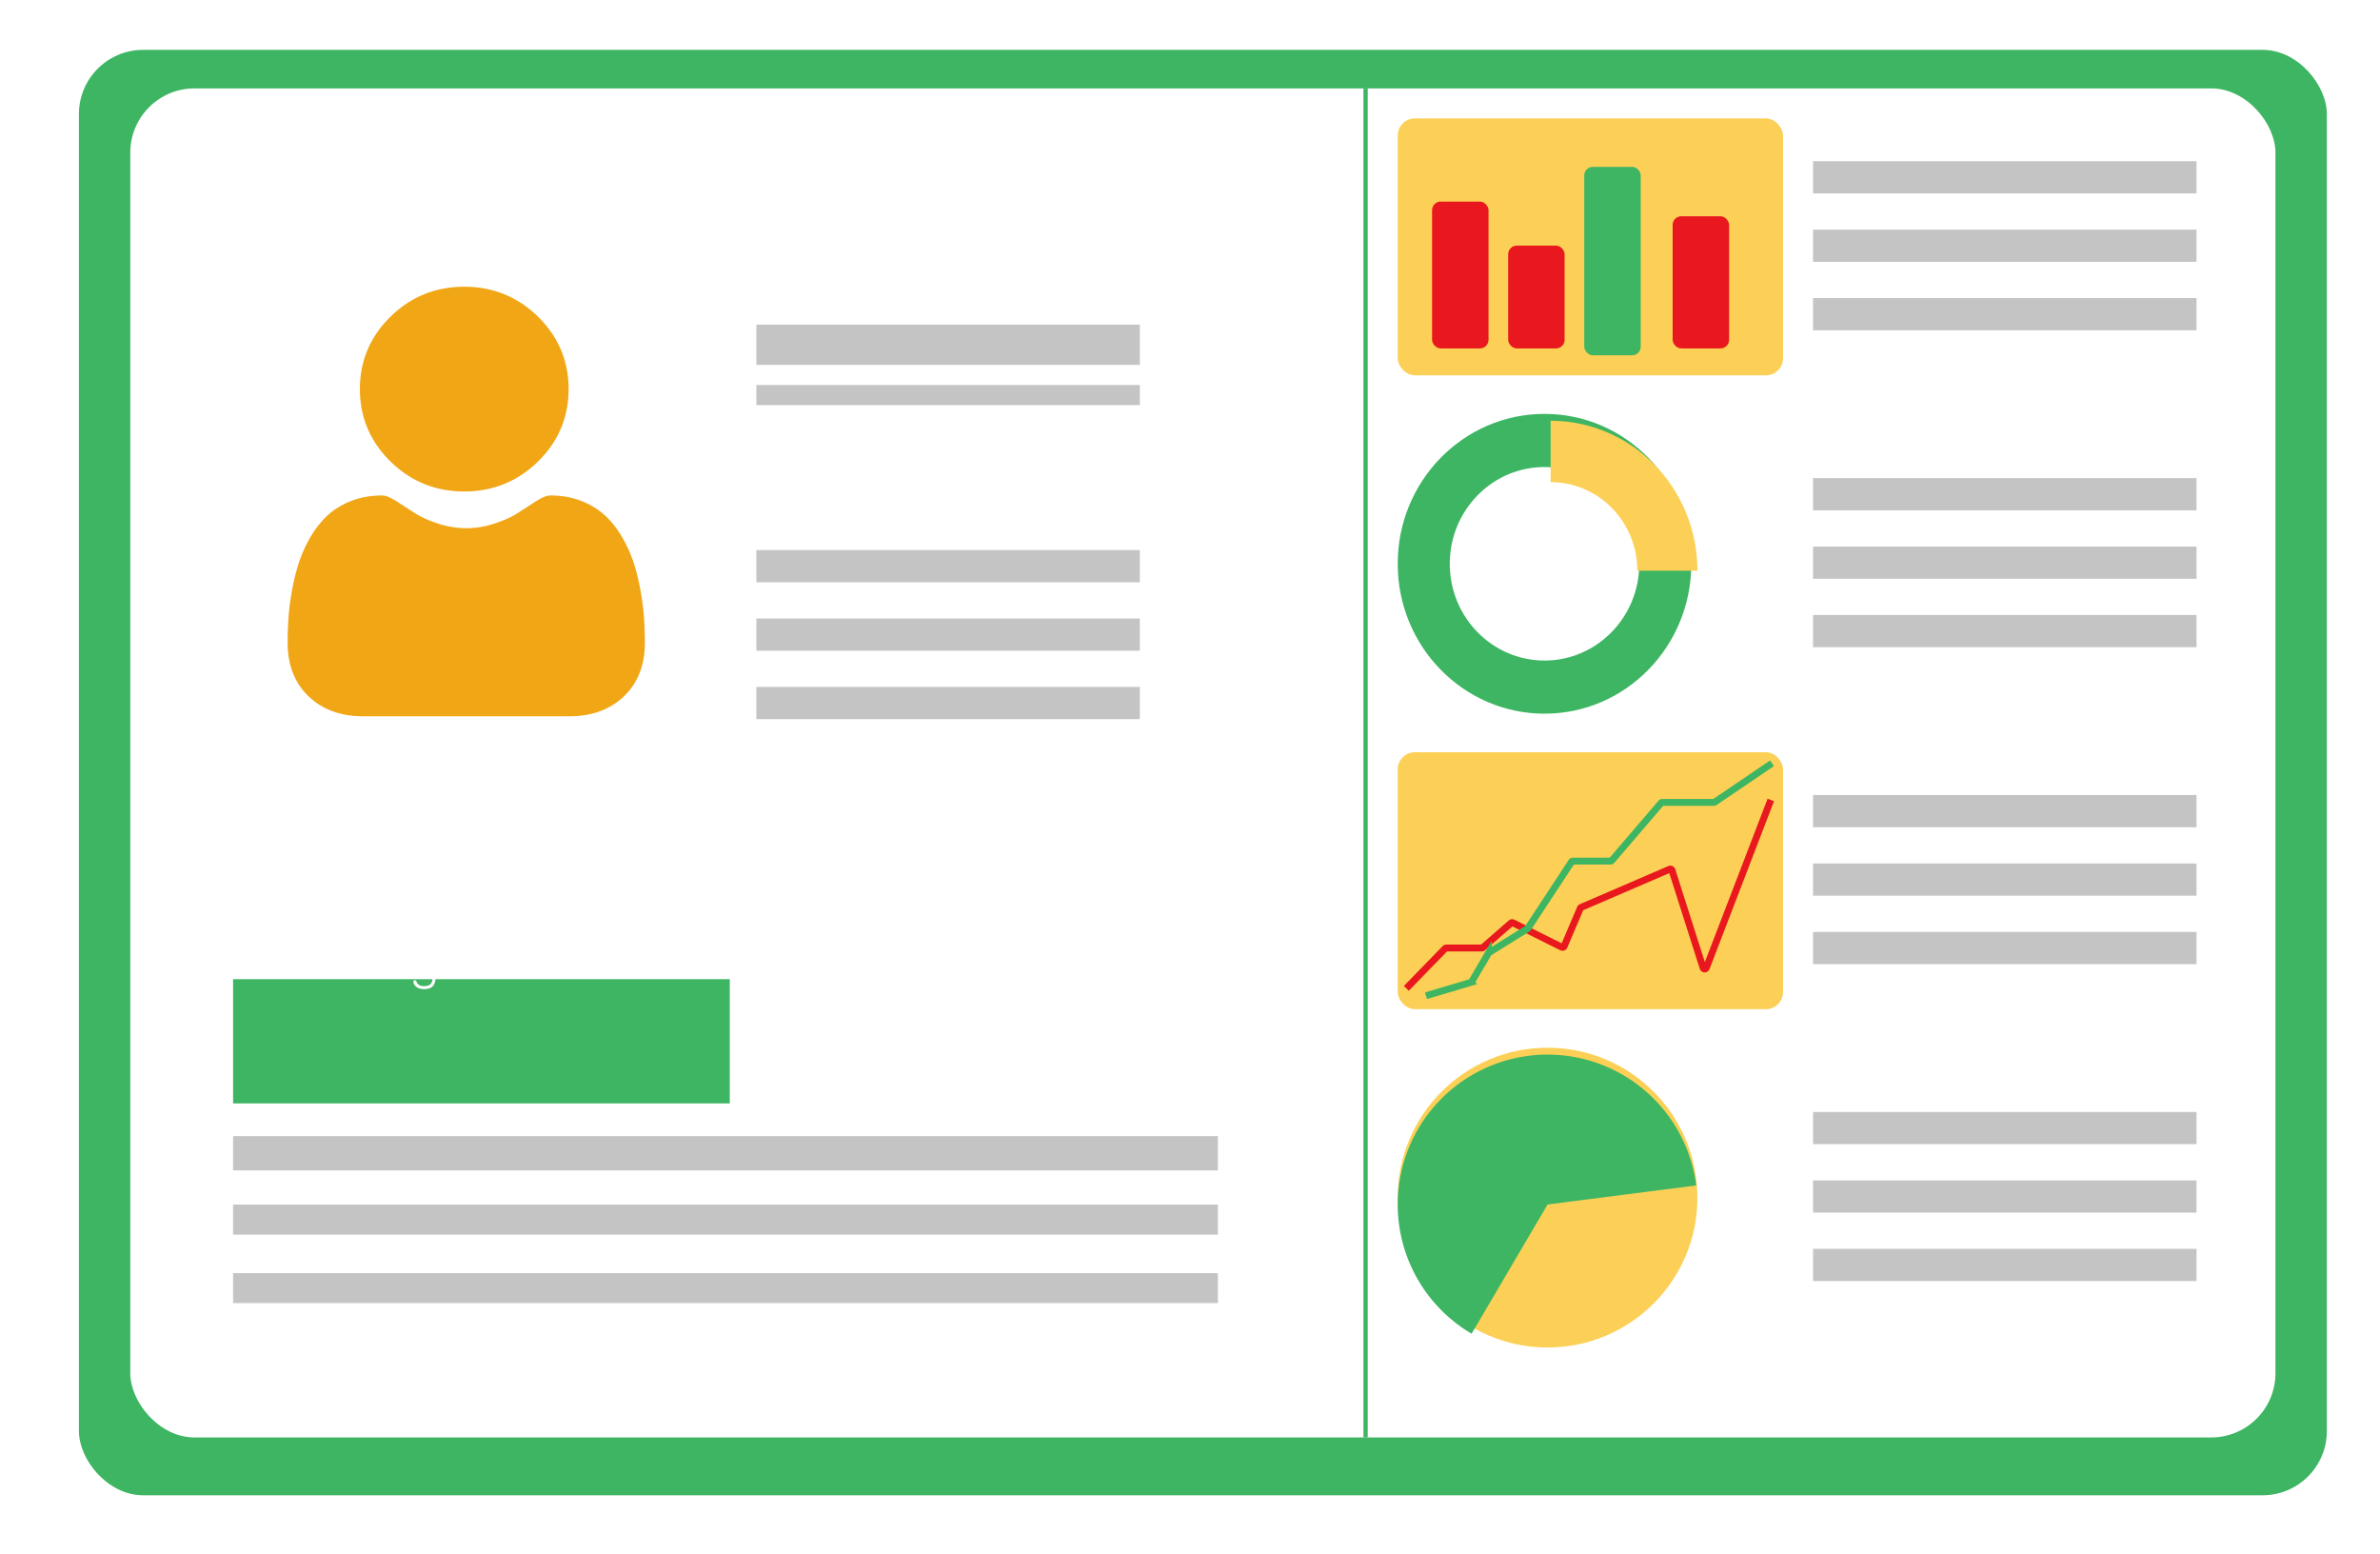 <svg width="573" height="374" fill="none" xmlns="http://www.w3.org/2000/svg"><g filter="url(#a)"><rect x="19" y="12" width="541.204" height="347.917" rx="15.463" fill="#3DB562"/></g><rect x="31.367" y="21.278" width="516.463" height="324.722" rx="15.463" fill="#fff"/><path stroke="#3DB562" stroke-width="1.031" d="M328.774 21.278V346"/><path fill="#C4C4C4" d="M56.115 289.96h237.099v7.216H56.115zM56.115 273.466h237.099v8.247H56.115zM56.115 306.454h237.099v7.216H56.115z"/><g filter="url(#b)"><path fill="#fff" d="M56.116 217.142h237.099v29.895H56.116z"/></g><g filter="url(#c)"><path fill="#3DB562" d="M56.116 217.142h119.58v29.895H56.116z"/></g><path d="M67.089 235.482c-.644 0-1.204-.103-1.683-.309-.47-.215-.833-.491-1.088-.829a1.954 1.954 0 0 1-.396-1.089.254.254 0 0 1 .26-.247h.247c.148 0 .24.082.272.247.058.396.285.743.68 1.04.397.296.966.445 1.708.445.783 0 1.365-.14 1.744-.421.388-.288.581-.688.581-1.2 0-.313-.094-.569-.284-.767-.182-.206-.45-.383-.804-.532-.355-.156-.89-.35-1.608-.581-.635-.206-1.134-.408-1.497-.606-.355-.198-.619-.441-.792-.73-.173-.289-.26-.656-.26-1.101 0-.42.112-.8.334-1.138.231-.338.561-.602.99-.792.429-.198.94-.297 1.534-.297.61 0 1.134.112 1.57.334.438.215.768.491.99.829.223.33.343.664.36 1.002a.236.236 0 0 1-.075.173c-.041.05-.103.075-.186.075h-.247a.347.347 0 0 1-.173-.05c-.058-.041-.09-.107-.1-.198-.048-.412-.271-.75-.667-1.014-.388-.272-.878-.408-1.472-.408-.635 0-1.142.123-1.522.371-.37.247-.556.618-.556 1.113 0 .322.082.59.247.804.173.206.429.388.767.544.338.149.837.33 1.497.545.676.214 1.204.42 1.583.618.38.198.664.437.854.718.198.28.297.643.297 1.088 0 .743-.277 1.324-.83 1.745-.552.412-1.31.618-2.275.618Zm7.168 0c-.858 0-1.522-.247-1.992-.742-.47-.503-.717-1.204-.742-2.103l-.012-.495.012-.495c.025-.899.272-1.595.742-2.09.47-.503 1.134-.755 1.992-.755.544 0 1.006.099 1.385.297.388.19.677.437.866.742.19.297.293.606.31.928a.234.234 0 0 1-.075.198.298.298 0 0 1-.197.074h-.174c-.082 0-.144-.016-.185-.049a.96.96 0 0 1-.112-.211c-.165-.453-.395-.775-.692-.965-.297-.197-.672-.296-1.126-.296-.594 0-1.068.181-1.423.544-.346.354-.532.903-.556 1.645l-.013.433.013.433c.024.742.21 1.295.556 1.658.355.354.83.532 1.423.532.453 0 .829-.095 1.126-.285.297-.198.528-.524.692-.977a.662.662 0 0 1 .112-.198c.041-.041.103-.062.185-.062h.174c.074 0 .14.029.197.087a.2.2 0 0 1 .075.185c-.017.322-.12.635-.31.94-.19.297-.478.545-.866.743-.379.189-.84.284-1.385.284Zm6.644 0c-.857 0-1.525-.26-2.004-.779-.47-.528-.717-1.208-.742-2.041l-.012-.52.012-.519c.025-.833.272-1.51.742-2.029.479-.528 1.147-.792 2.004-.792.858 0 1.522.264 1.992.792.478.519.73 1.196.755 2.029.008.082.012.255.012.519s-.004.437-.012.52c-.025.833-.277 1.513-.755 2.041-.47.519-1.134.779-1.992.779Zm0-.717c.586 0 1.056-.186 1.41-.557.364-.379.557-.915.582-1.608a5.49 5.49 0 0 0 .013-.458 5.49 5.49 0 0 0-.013-.458c-.025-.692-.218-1.224-.581-1.595-.355-.38-.825-.569-1.41-.569-.586 0-1.06.189-1.423.569-.355.371-.544.903-.57 1.595l-.012.458.013.458c.025.693.214 1.229.569 1.608.363.371.837.557 1.422.557Zm4.721.593a.265.265 0 0 1-.198-.074.266.266 0 0 1-.074-.198v-5.876a.27.27 0 0 1 .074-.198.25.25 0 0 1 .198-.086h.198a.25.25 0 0 1 .198.086.25.25 0 0 1 .087.198v.569c.297-.569.857-.853 1.682-.853h.458a.27.27 0 0 1 .198.074c.05.05.074.115.074.198v.173a.266.266 0 0 1-.074.198.265.265 0 0 1-.198.074h-.532c-.495 0-.887.145-1.175.433-.289.289-.433.681-.433 1.175v3.835a.246.246 0 0 1-.087.198.265.265 0 0 1-.198.074h-.198Zm4.165-7.756a.27.27 0 0 1-.198-.074.27.27 0 0 1-.074-.198v-.47c0-.083.024-.148.074-.198a.247.247 0 0 1 .198-.087h.47c.082 0 .148.029.198.087.058.05.086.115.086.198v.47a.25.25 0 0 1-.086.198.27.27 0 0 1-.198.074h-.47Zm.136 7.756a.265.265 0 0 1-.198-.074.266.266 0 0 1-.074-.198v-5.888c0-.083.025-.148.074-.198a.27.27 0 0 1 .198-.074h.21a.27.27 0 0 1 .198.074c.05.05.074.115.074.198v5.888a.266.266 0 0 1-.074.198.265.265 0 0 1-.198.074h-.21Zm2.754 0a.265.265 0 0 1-.198-.074.266.266 0 0 1-.074-.198v-5.888c0-.083.025-.148.074-.198a.27.27 0 0 1 .198-.074h.21c.083 0 .149.025.198.074.05.05.075.115.075.198v.581a2.58 2.58 0 0 1 .84-.729c.323-.165.735-.248 1.238-.248.808 0 1.43.26 1.868.779.437.512.655 1.176.655 1.992v3.513a.266.266 0 0 1-.074.198.265.265 0 0 1-.198.074h-.21a.265.265 0 0 1-.198-.074.266.266 0 0 1-.074-.198v-3.451c0-.668-.165-1.188-.495-1.559-.322-.371-.787-.556-1.398-.556-.594 0-1.068.189-1.422.569-.355.371-.532.886-.532 1.546v3.451a.266.266 0 0 1-.075.198.265.265 0 0 1-.197.074h-.21Zm9.425 2.722c-.644 0-1.159-.111-1.547-.334-.387-.223-.66-.478-.816-.767-.149-.28-.223-.528-.223-.742 0-.075.025-.136.074-.186a.298.298 0 0 1 .198-.074h.173c.075 0 .132.016.174.049.049.042.09.112.123.211.256.75.85 1.125 1.782 1.125.709 0 1.233-.148 1.571-.445.338-.289.507-.808.507-1.559v-.853c-.478.651-1.171.977-2.078.977-.891 0-1.551-.289-1.98-.866-.42-.585-.643-1.295-.668-2.128l-.012-.346.012-.346c.025-.833.248-1.538.668-2.116.429-.585 1.089-.878 1.98-.878.899 0 1.591.326 2.078.977v-.569c0-.082.025-.148.074-.198a.25.25 0 0 1 .198-.086h.198a.25.25 0 0 1 .198.086c.058.05.086.116.086.198v6.025c0 .882-.206 1.575-.618 2.078-.412.511-1.13.767-2.152.767Zm.012-3.315c.651 0 1.142-.215 1.472-.644a2.67 2.67 0 0 0 .532-1.534 5.42 5.42 0 0 0 .012-.445c0-.214-.004-.363-.012-.445-.025-.586-.202-1.093-.532-1.522-.33-.437-.821-.655-1.472-.655-.668 0-1.159.214-1.472.643-.305.42-.47.965-.495 1.633l-.012.346.012.346c.025.668.19 1.217.495 1.646.313.42.804.631 1.472.631Zm10.426.717c-.577 0-1.08-.107-1.509-.322a2.613 2.613 0 0 1-.977-.853 2.199 2.199 0 0 1-.359-1.113v-.025c0-.066.021-.116.062-.149a.282.282 0 0 1 .186-.061h.235c.082 0 .148.02.198.061.049.033.086.108.111.223.124.503.375.878.755 1.126.379.247.812.371 1.298.371.635 0 1.159-.19 1.571-.569.421-.38.631-.907.631-1.584 0-.412-.099-.771-.297-1.076a1.876 1.876 0 0 0-.791-.705 2.504 2.504 0 0 0-1.114-.247c-.329 0-.597.045-.804.136-.198.082-.4.198-.606.346a2.216 2.216 0 0 1-.309.198.503.503 0 0 1-.247.062h-.223a.299.299 0 0 1-.198-.074.233.233 0 0 1-.074-.198l.371-4.045a.378.378 0 0 1 .074-.211.271.271 0 0 1 .198-.074h4.033c.082 0 .148.025.198.074.049.05.074.116.074.198v.198a.268.268 0 0 1-.074.198.267.267 0 0 1-.198.074h-3.551l-.259 2.796c.437-.28.969-.421 1.595-.421.561 0 1.064.108 1.51.322.453.215.812.532 1.076.953.264.412.396.911.396 1.496 0 .619-.132 1.147-.396 1.584a2.541 2.541 0 0 1-1.076.989 3.432 3.432 0 0 1-1.51.322Zm4.531-.124a.267.267 0 0 1-.198-.074.268.268 0 0 1-.074-.198v-.185c0-.165.103-.338.309-.52l3.204-3.204c.454-.42.759-.775.916-1.064.156-.288.235-.631.235-1.026 0-.553-.161-.986-.483-1.299-.313-.314-.763-.47-1.348-.47-.553 0-.994.16-1.324.482-.33.322-.527.755-.593 1.299a.282.282 0 0 1-.112.21.265.265 0 0 1-.173.075h-.247a.299.299 0 0 1-.198-.062.262.262 0 0 1-.062-.174 2.93 2.93 0 0 1 .321-1.199c.198-.396.499-.722.904-.978.404-.264.898-.396 1.484-.396.882 0 1.538.24 1.967.718.429.478.643 1.076.643 1.794 0 .494-.107.94-.322 1.336-.214.395-.556.812-1.026 1.249l-2.895 2.944h4.144c.091 0 .161.025.21.074.05.05.075.12.075.211v.185a.246.246 0 0 1-.087.198.264.264 0 0 1-.198.074h-5.072Zm8.407-4.329c-.528 0-.944-.14-1.25-.421-.296-.288-.457-.684-.482-1.187a9.686 9.686 0 0 1-.012-.532c0-.231.004-.421.012-.569.025-.52.181-.928.47-1.225.289-.305.709-.458 1.262-.458.552 0 .973.153 1.262.458.288.297.445.705.47 1.225.016.297.024.486.024.569 0 .074-.008.251-.024.532-.025.503-.19.899-.495 1.187-.297.281-.709.421-1.237.421Zm-1.064 4.329a.283.283 0 0 1-.186-.061.283.283 0 0 1-.061-.186c0-.049.016-.095.049-.136l6.099-8.041a.752.752 0 0 1 .173-.185.474.474 0 0 1 .235-.05h.21c.074 0 .132.025.173.074.05.042.075.099.075.174a.216.216 0 0 1-.05.136l-6.098 8.04a.954.954 0 0 1-.186.186.408.408 0 0 1-.223.049h-.21Zm1.064-4.96c.338 0 .585-.099.742-.297.157-.198.247-.437.272-.717.017-.314.025-.487.025-.52 0-.058-.008-.227-.025-.507a1.211 1.211 0 0 0-.272-.73c-.157-.198-.404-.297-.742-.297-.338 0-.59.099-.755.297a1.268 1.268 0 0 0-.26.73 10.274 10.274 0 0 0 0 1.027c.025.28.116.519.273.717.156.198.404.297.742.297Zm4.367 5.035c-.528 0-.945-.149-1.25-.446-.297-.305-.458-.713-.482-1.224a8.666 8.666 0 0 1-.013-.532c0-.231.004-.421.013-.569.024-.52.181-.928.47-1.225.288-.305.709-.458 1.262-.458.552 0 .973.153 1.261.458.289.297.446.705.47 1.225.017.297.025.486.025.569 0 .074-.008.251-.025.532-.024.511-.189.919-.494 1.224-.297.297-.71.446-1.237.446Zm0-.693c.338 0 .585-.099.742-.297a1.32 1.32 0 0 0 .272-.717c.016-.314.025-.487.025-.52 0-.058-.009-.227-.025-.507a1.218 1.218 0 0 0-.272-.73c-.157-.198-.404-.297-.742-.297-.339 0-.59.099-.755.297a1.261 1.261 0 0 0-.26.73 10.274 10.274 0 0 0 0 1.027c.025.28.116.519.272.717.157.198.404.297.743.297Z" fill="#fff"/><path fill="#C4C4C4" d="M436.501 55.275h92.326v7.752h-92.326zM436.501 38.802h92.326v7.752h-92.326zM436.501 71.747h92.326v7.752h-92.326z"/><rect x="336.509" y="28.494" width="92.778" height="61.852" rx="4.14" fill="#FCD056"/><rect x="344.779" y="48.522" width="13.592" height="35.344" rx="2.07" fill="#E9181E"/><rect x="363.101" y="59.125" width="13.592" height="24.741" rx="2.07" fill="#E9181E"/><g filter="url(#d)"><rect x="381.422" y="38.508" width="13.592" height="45.358" rx="2.07" fill="#3DB562"/></g><rect x="402.7" y="52.057" width="13.592" height="31.809" rx="2.07" fill="#E9181E"/><path fill="#C4C4C4" d="M436.501 131.559h92.326v7.752h-92.326zM436.501 115.086h92.326v7.752h-92.326zM436.501 148.032h92.326v7.752h-92.326z"/><path d="M407.197 135.704c0 19.926-15.824 36.08-35.344 36.08-19.52 0-35.344-16.154-35.344-36.08 0-19.927 15.824-36.08 35.344-36.08 19.52 0 35.344 16.153 35.344 36.08Zm-58.159 0c0 12.862 10.215 23.29 22.815 23.29 12.6 0 22.814-10.428 22.814-23.29 0-12.863-10.214-23.29-22.814-23.29s-22.815 10.427-22.815 23.29Z" fill="#3DB562"/><g filter="url(#e)"><path d="M408.667 135.704c0-4.738-.914-9.43-2.69-13.808a36.148 36.148 0 0 0-7.662-11.705 35.306 35.306 0 0 0-11.466-7.821 34.722 34.722 0 0 0-13.526-2.746v14.768c2.742 0 5.457.552 7.989 1.623a20.844 20.844 0 0 1 6.773 4.619 21.346 21.346 0 0 1 4.526 6.914 21.703 21.703 0 0 1 1.589 8.156h14.467Z" fill="#FCD056"/></g><path fill="#C4C4C4" d="M436.5 284.127h92.326v7.752H436.5zM436.5 267.654h92.326v7.752H436.5zM436.5 300.6h92.326v7.752H436.5z"/><circle cx="372.588" cy="288.272" r="36.08" fill="#FCD056"/><g filter="url(#f)"><path d="M408.376 283.685a36.087 36.087 0 0 0-20.747-28.209 36.082 36.082 0 0 0-47.03 16.108 36.077 36.077 0 0 0 .904 35.005 36.08 36.08 0 0 0 12.794 12.783l18.291-31.1 35.788-4.587Z" fill="#3DB562"/></g><path fill="#C4C4C4" d="M436.501 207.843h92.326v7.752h-92.326zM436.501 191.37h92.326v7.752h-92.326zM436.501 224.315h92.326v7.752h-92.326z"/><rect x="336.509" y="181.062" width="92.778" height="61.852" rx="4.14" fill="#FCD056"/><path d="m338.58 237.906 9.333-9.594a.415.415 0 0 1 .297-.126h8.534c.1 0 .197-.036.272-.102l6.766-5.901a.414.414 0 0 1 .457-.058l11.768 5.865a.413.413 0 0 0 .565-.208l3.9-9.163a.413.413 0 0 1 .217-.218l21.293-9.178a.413.413 0 0 1 .558.254l7.481 23.476a.414.414 0 0 0 .781.023l15.533-40.428" stroke="#E9181E" stroke-width="1.656"/><path d="m343.309 239.674 10.775-3.194a.414.414 0 0 0 .24-.188l4.002-6.839a.408.408 0 0 1 .138-.142l9.291-5.789a.41.41 0 0 0 .128-.124l10.464-15.936a.414.414 0 0 1 .346-.187h9.041a.415.415 0 0 0 .315-.145l11.866-13.848a.415.415 0 0 1 .314-.145h12.388a.407.407 0 0 0 .232-.071l13.782-9.354" stroke="#3DB562" stroke-width="1.656"/><g filter="url(#g)"><rect x="56.116" y="46.019" width="237.241" height="146.383" rx="12.619" fill="#fff"/></g><path fill="#C4C4C4" d="M182.101 78.14h92.326v9.69h-92.326zM182.101 92.674h92.326v4.845h-92.326zM182.101 148.875h92.326v7.752h-92.326zM182.101 132.402h92.326v7.752h-92.326zM182.101 165.347h92.326v7.752h-92.326z"/><path d="M111.771 118.3c6.903 0 12.881-2.428 17.765-7.219 4.885-4.791 7.36-10.652 7.36-17.424 0-6.77-2.475-12.631-7.36-17.423-4.886-4.79-10.862-7.218-17.765-7.218-6.904 0-12.88 2.428-17.764 7.218-4.885 4.79-7.362 10.653-7.362 17.423 0 6.772 2.477 12.634 7.362 17.424 4.885 4.79 10.862 7.219 17.764 7.219ZM155.049 148.661c-.139-2.003-.421-4.188-.835-6.496-.419-2.325-.957-4.523-1.602-6.531a32.26 32.26 0 0 0-2.693-6.092c-1.162-2.039-2.527-3.815-4.059-5.277-1.603-1.528-3.564-2.757-5.832-3.654-2.261-.892-4.766-1.344-7.445-1.344-1.053 0-2.07.431-4.036 1.707a504.557 504.557 0 0 1-4.204 2.703c-1.35.858-3.179 1.662-5.439 2.39a21.637 21.637 0 0 1-6.652 1.072 21.66 21.66 0 0 1-6.654-1.072c-2.257-.727-4.087-1.531-5.435-2.389a560.665 560.665 0 0 1-4.208-2.705c-1.963-1.276-2.982-1.706-4.034-1.706-2.68 0-5.185.452-7.444 1.345-2.267.895-4.23 2.124-5.833 3.654-1.531 1.462-2.897 3.237-4.058 5.276a32.3 32.3 0 0 0-2.692 6.092 51.203 51.203 0 0 0-1.602 6.531c-.414 2.305-.696 4.491-.835 6.499a87.907 87.907 0 0 0-.206 6.071c0 5.367 1.71 9.711 5.084 12.916 3.332 3.162 7.74 4.766 13.1 4.766h49.638c5.361 0 9.767-1.604 13.1-4.766 3.374-3.202 5.084-7.548 5.084-12.917 0-2.071-.07-4.115-.208-6.073Z" fill="#F1A616"/><defs><filter id="a" x="7" y="0" width="565.204" height="373.917" filterUnits="userSpaceOnUse" color-interpolation-filters="sRGB"><feFlood flood-opacity="0" result="BackgroundImageFix"/><feColorMatrix in="SourceAlpha" values="0 0 0 0 0 0 0 0 0 0 0 0 0 0 0 0 0 0 127 0" result="hardAlpha"/><feMorphology radius="2" operator="dilate" in="SourceAlpha" result="effect1_dropShadow_341:70"/><feOffset dy="2"/><feGaussianBlur stdDeviation="5"/><feColorMatrix values="0 0 0 0 0 0 0 0 0 0 0 0 0 0 0 0 0 0 0.1 0"/><feBlend in2="BackgroundImageFix" result="effect1_dropShadow_341:70"/><feColorMatrix in="SourceAlpha" values="0 0 0 0 0 0 0 0 0 0 0 0 0 0 0 0 0 0 127 0" result="hardAlpha"/><feOffset dy="-2"/><feGaussianBlur stdDeviation="5"/><feColorMatrix values="0 0 0 0 0 0 0 0 0 0 0 0 0 0 0 0 0 0 0.1 0"/><feBlend in2="effect1_dropShadow_341:70" result="effect2_dropShadow_341:70"/><feBlend in="SourceGraphic" in2="effect2_dropShadow_341:70" result="shape"/></filter><filter id="b" x=".45" y="180.031" width="348.432" height="141.228" filterUnits="userSpaceOnUse" color-interpolation-filters="sRGB"><feFlood flood-opacity="0" result="BackgroundImageFix"/><feColorMatrix in="SourceAlpha" values="0 0 0 0 0 0 0 0 0 0 0 0 0 0 0 0 0 0 127 0" result="hardAlpha"/><feOffset dy="18.556"/><feGaussianBlur stdDeviation="27.833"/><feComposite in2="hardAlpha" operator="out"/><feColorMatrix values="0 0 0 0 0 0 0 0 0 0 0 0 0 0 0 0 0 0 0.18 0"/><feBlend in2="BackgroundImageFix" result="effect1_dropShadow_341:70"/><feBlend in="SourceGraphic" in2="effect1_dropShadow_341:70" result="shape"/></filter><filter id="c" x=".45" y="180.031" width="230.913" height="141.228" filterUnits="userSpaceOnUse" color-interpolation-filters="sRGB"><feFlood flood-opacity="0" result="BackgroundImageFix"/><feColorMatrix in="SourceAlpha" values="0 0 0 0 0 0 0 0 0 0 0 0 0 0 0 0 0 0 127 0" result="hardAlpha"/><feOffset dy="18.556"/><feGaussianBlur stdDeviation="27.833"/><feComposite in2="hardAlpha" operator="out"/><feColorMatrix values="0 0 0 0 0 0 0 0 0 0 0 0 0 0 0 0 0 0 0.18 0"/><feBlend in2="BackgroundImageFix" result="effect1_dropShadow_341:70"/><feBlend in="SourceGraphic" in2="effect1_dropShadow_341:70" result="shape"/></filter><filter id="d" x="377.281" y="36.024" width="21.872" height="53.639" filterUnits="userSpaceOnUse" color-interpolation-filters="sRGB"><feFlood flood-opacity="0" result="BackgroundImageFix"/><feColorMatrix in="SourceAlpha" values="0 0 0 0 0 0 0 0 0 0 0 0 0 0 0 0 0 0 127 0" result="hardAlpha"/><feOffset dy="1.656"/><feGaussianBlur stdDeviation="2.07"/><feComposite in2="hardAlpha" operator="out"/><feColorMatrix values="0 0 0 0 0 0 0 0 0 0 0 0 0 0 0 0 0 0 0.25 0"/><feBlend in2="BackgroundImageFix" result="effect1_dropShadow_341:70"/><feBlend in="SourceGraphic" in2="effect1_dropShadow_341:70" result="shape"/></filter><filter id="e" x="369.183" y="97.139" width="43.624" height="44.361" filterUnits="userSpaceOnUse" color-interpolation-filters="sRGB"><feFlood flood-opacity="0" result="BackgroundImageFix"/><feColorMatrix in="SourceAlpha" values="0 0 0 0 0 0 0 0 0 0 0 0 0 0 0 0 0 0 127 0" result="hardAlpha"/><feOffset dy="1.656"/><feGaussianBlur stdDeviation="2.07"/><feComposite in2="hardAlpha" operator="out"/><feColorMatrix values="0 0 0 0 0 0 0 0 0 0 0 0 0 0 0 0 0 0 0.25 0"/><feBlend in2="BackgroundImageFix" result="effect1_dropShadow_341:70"/><feBlend in="SourceGraphic" in2="effect1_dropShadow_341:70" result="shape"/></filter><filter id="f" x="332.367" y="249.707" width="80.149" height="75.461" filterUnits="userSpaceOnUse" color-interpolation-filters="sRGB"><feFlood flood-opacity="0" result="BackgroundImageFix"/><feColorMatrix in="SourceAlpha" values="0 0 0 0 0 0 0 0 0 0 0 0 0 0 0 0 0 0 127 0" result="hardAlpha"/><feOffset dy="1.656"/><feGaussianBlur stdDeviation="2.07"/><feComposite in2="hardAlpha" operator="out"/><feColorMatrix values="0 0 0 0 0 0 0 0 0 0 0 0 0 0 0 0 0 0 0.25 0"/><feBlend in2="BackgroundImageFix" result="effect1_dropShadow_341:70"/><feBlend in="SourceGraphic" in2="effect1_dropShadow_341:70" result="shape"/></filter><filter id="g" x="40.973" y="30.875" width="267.527" height="179.193" filterUnits="userSpaceOnUse" color-interpolation-filters="sRGB"><feFlood flood-opacity="0" result="BackgroundImageFix"/><feColorMatrix in="SourceAlpha" values="0 0 0 0 0 0 0 0 0 0 0 0 0 0 0 0 0 0 127 0" result="hardAlpha"/><feMorphology radius="2.524" operator="dilate" in="SourceAlpha" result="effect1_dropShadow_341:70"/><feOffset dy="2.524"/><feGaussianBlur stdDeviation="6.31"/><feColorMatrix values="0 0 0 0 0 0 0 0 0 0 0 0 0 0 0 0 0 0 0.1 0"/><feBlend in2="BackgroundImageFix" result="effect1_dropShadow_341:70"/><feColorMatrix in="SourceAlpha" values="0 0 0 0 0 0 0 0 0 0 0 0 0 0 0 0 0 0 127 0" result="hardAlpha"/><feOffset dy="-2.524"/><feGaussianBlur stdDeviation="6.31"/><feColorMatrix values="0 0 0 0 0 0 0 0 0 0 0 0 0 0 0 0 0 0 0.1 0"/><feBlend in2="effect1_dropShadow_341:70" result="effect2_dropShadow_341:70"/><feBlend in="SourceGraphic" in2="effect2_dropShadow_341:70" result="shape"/></filter></defs></svg>